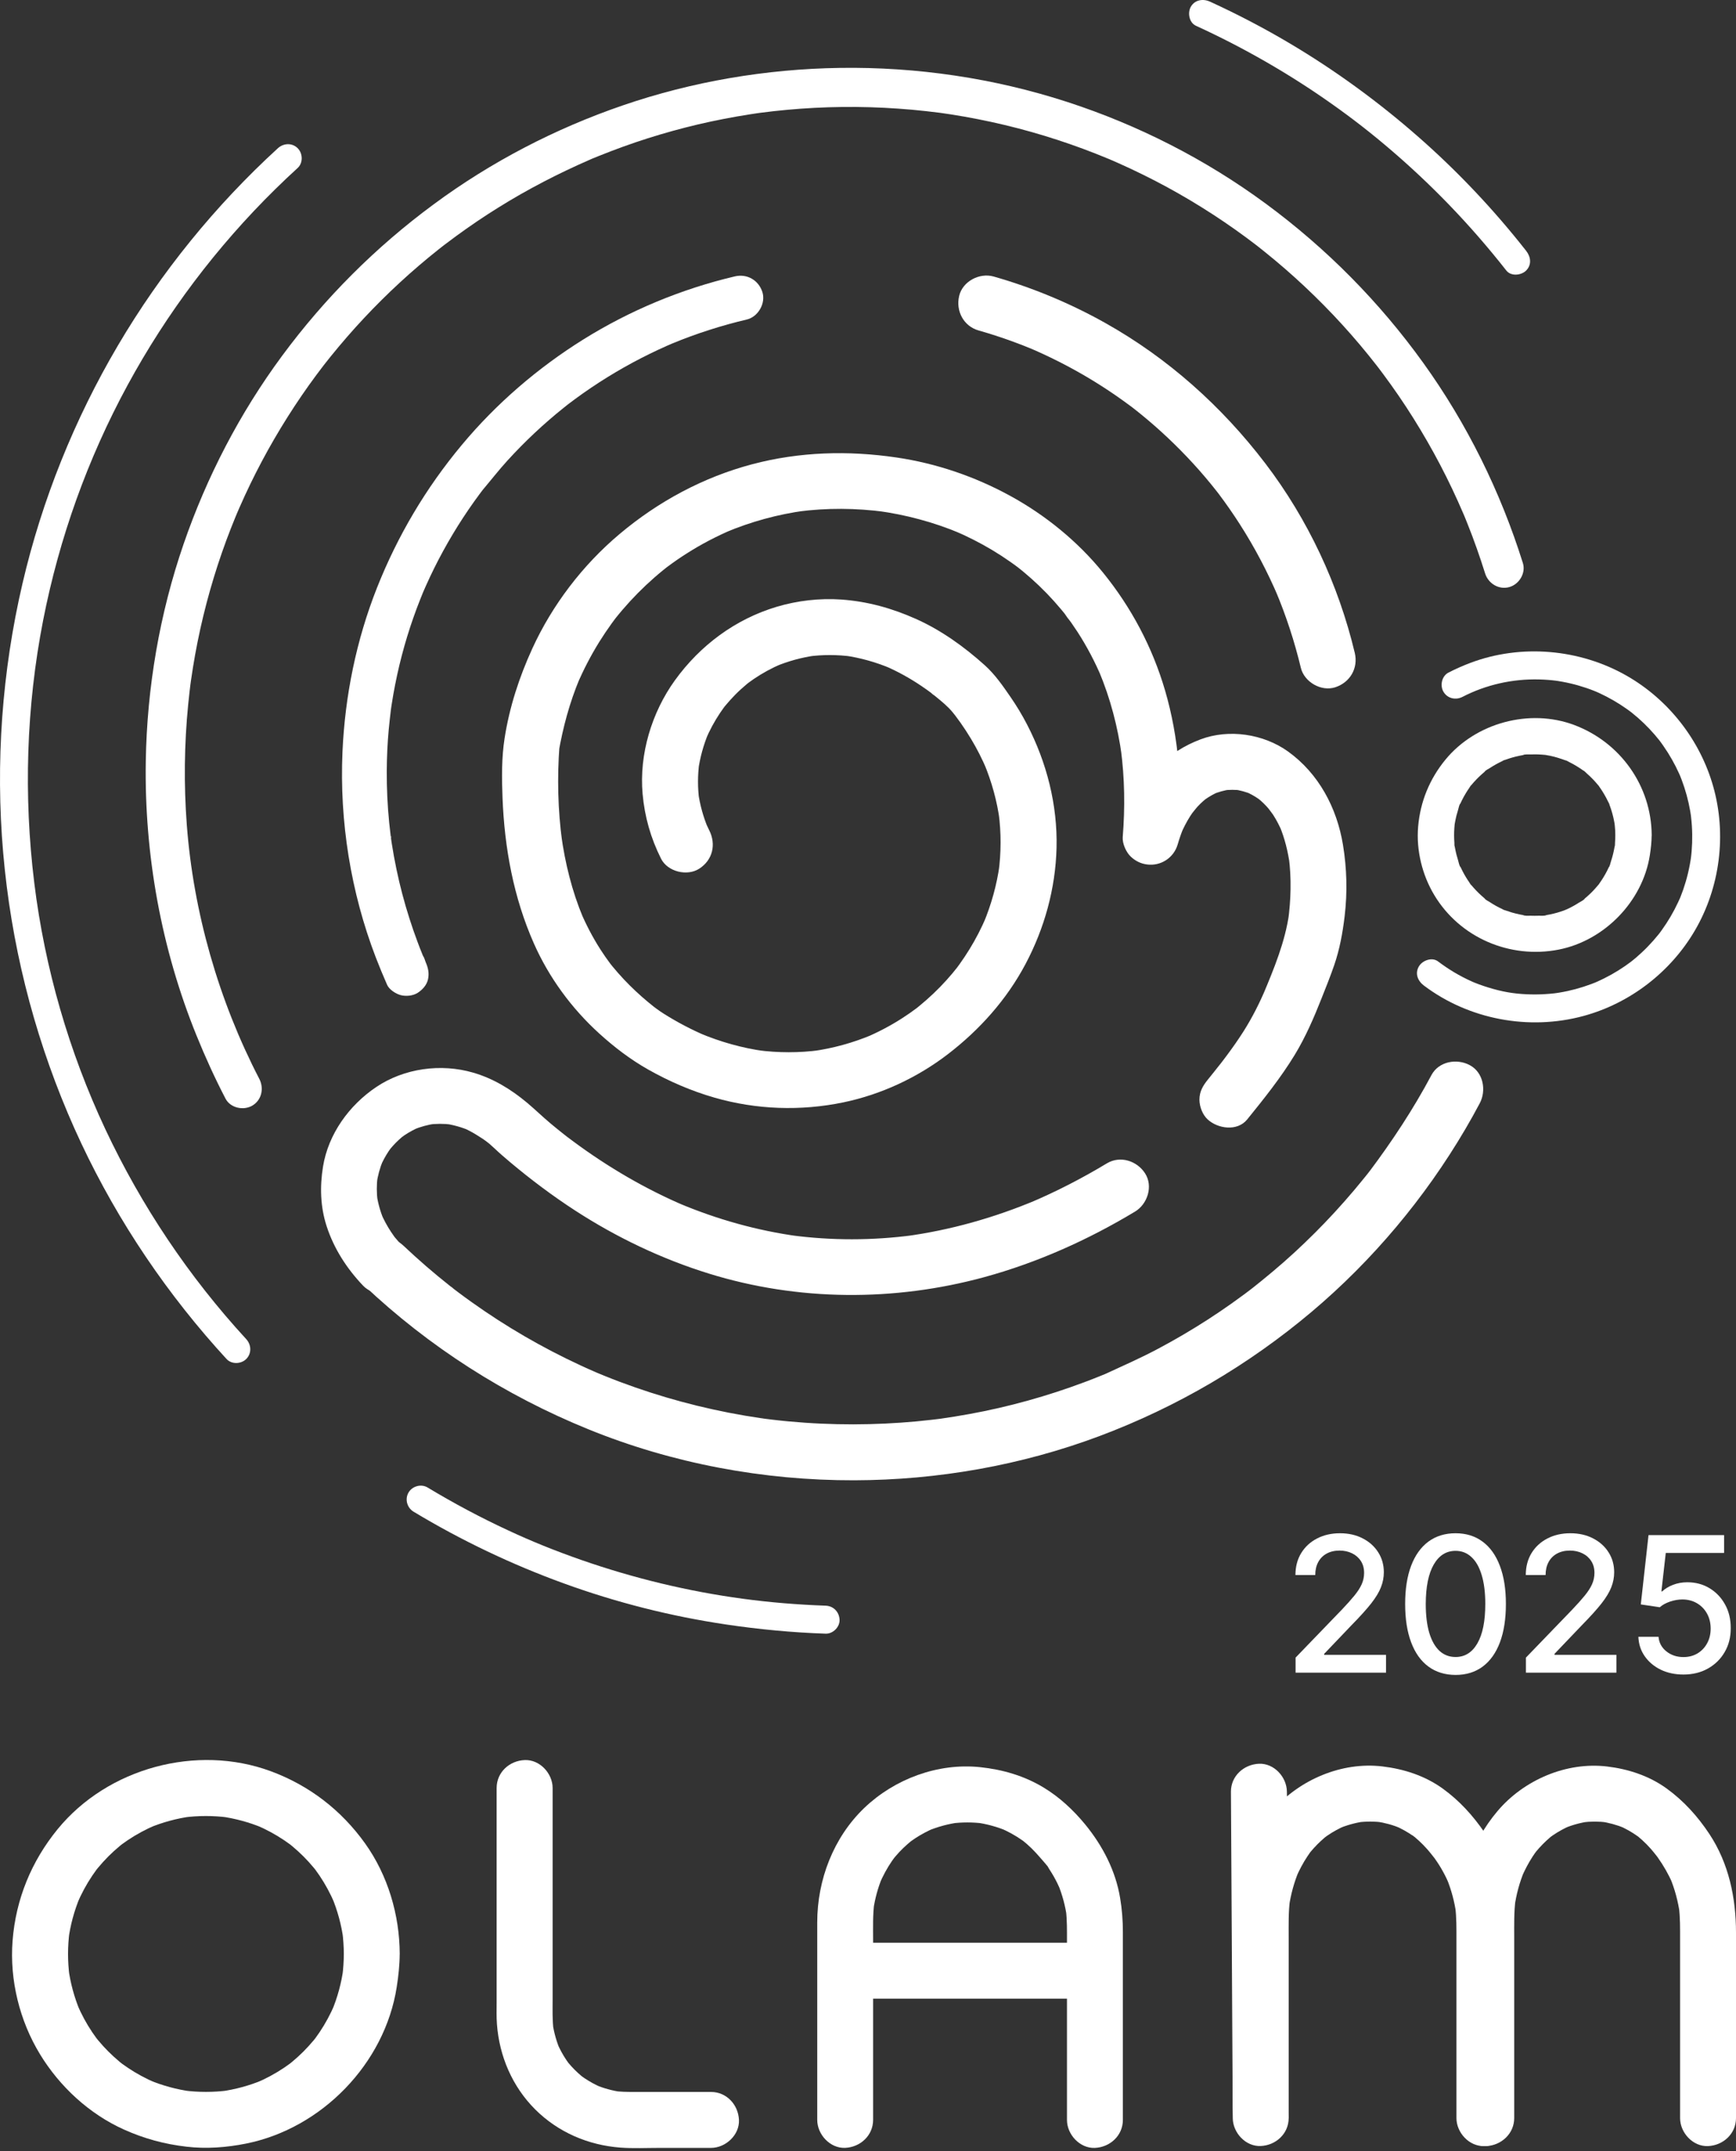 <svg width="499" height="618" viewBox="0 0 499 618" fill="none" xmlns="http://www.w3.org/2000/svg">
<rect x="0" y="0" width="499" height="618" fill="#333333" stroke="none"/>
<path d="M353.824 514.737C353.845 517.832 353.856 520.931 353.878 524.026C353.92 531.514 353.963 538.992 354.006 546.481C354.059 555.493 354.113 564.513 354.156 573.526C354.199 581.323 354.242 589.114 354.285 596.912C354.306 600.716 354.253 604.52 354.349 608.325C354.349 608.379 354.349 608.441 354.349 608.496C354.37 612.696 358.024 616.723 362.385 616.53C366.736 616.337 370.42 612.995 370.42 608.496C370.42 601.651 370.42 594.802 370.42 587.946C370.42 577.53 370.42 567.117 370.42 556.704C370.42 553.005 370.322 549.31 370.806 545.648C370.708 546.353 370.613 547.07 370.515 547.779C371.031 544.233 371.973 540.781 373.355 537.472C373.086 538.115 372.821 538.745 372.541 539.388C373.465 537.257 374.545 535.199 375.832 533.271C376.109 532.864 376.389 532.456 376.676 532.06C376.818 531.867 376.967 531.674 377.116 531.471C375.658 533.486 376.28 532.554 376.643 532.103C377.287 531.321 377.964 530.583 378.669 529.863C379.324 529.212 380 528.579 380.706 527.979C380.92 527.797 381.157 527.626 381.371 527.434C382.055 526.833 379.807 528.579 380.546 528.063C380.91 527.808 381.273 527.539 381.637 527.281C383.234 526.201 384.917 525.28 386.685 524.517C386.041 524.786 385.409 525.055 384.765 525.331C387.143 524.335 389.62 523.651 392.17 523.287C391.464 523.382 390.744 523.48 390.038 523.575C392.577 523.244 395.116 523.244 397.654 523.575C396.949 523.48 396.229 523.382 395.523 523.287C397.989 523.64 400.368 524.295 402.67 525.248C402.026 524.979 401.393 524.709 400.753 524.433C402.808 525.31 404.757 526.404 406.58 527.71C406.761 527.841 406.943 527.99 407.136 528.117C405.092 526.713 406.001 527.219 406.463 527.615C406.911 527.99 407.362 528.365 407.791 528.761C408.682 529.576 409.515 530.441 410.319 531.343C410.857 531.954 411.359 532.587 411.853 533.216C412.075 533.507 412.301 533.798 412.537 534.075C412.686 534.257 412.923 534.58 412.268 533.722C411.391 532.587 412.301 533.776 412.421 533.947C414.123 536.315 415.516 538.876 416.651 541.563C416.385 540.923 416.116 540.29 415.836 539.647C417.189 542.945 418.098 546.364 418.582 549.899C418.484 549.194 418.385 548.474 418.291 547.768C418.687 550.896 418.644 554.024 418.644 557.163C418.644 561.44 418.644 565.713 418.644 569.99C418.644 580.37 418.644 590.754 418.644 601.123C418.644 603.589 418.644 606.041 418.644 608.506C418.644 612.707 422.339 616.733 426.681 616.541C431.031 616.348 434.716 613.005 434.716 608.506C434.716 596.806 434.716 585.117 434.716 573.416C434.716 567.354 434.716 561.291 434.716 555.224C434.716 545.109 432.584 535.028 426.787 526.553C423.423 521.636 419.535 517.33 414.69 513.835C409.569 510.15 403.557 508.212 397.345 507.474C385.699 506.081 373.504 511.285 365.878 520.061C358.077 529.041 354.36 540.461 354.36 552.289C354.36 557.635 354.36 562.971 354.36 568.317C354.36 581.454 354.36 594.598 354.36 607.735C354.36 607.99 354.36 608.248 354.36 608.506C359.717 608.506 365.074 608.506 370.431 608.506C370.409 605.411 370.398 602.313 370.377 599.218C370.333 591.729 370.293 584.248 370.249 576.759C370.195 567.75 370.14 558.726 370.1 549.718C370.057 541.916 370.013 534.129 369.969 526.328C369.947 522.524 370.002 518.723 369.907 514.919C369.907 514.864 369.907 514.802 369.907 514.748C369.886 510.547 366.23 506.517 361.87 506.71C357.531 506.895 353.802 510.238 353.824 514.737Z" fill="white"/>
<path d="M98.828 561.342C98.817 563.455 98.678 565.565 98.41 567.663C98.507 566.958 98.603 566.241 98.7 565.532C98.132 569.722 97.028 573.792 95.4 577.694C95.668 577.05 95.936 576.418 96.214 575.774C95.014 578.592 93.568 581.302 91.853 583.844C91.457 584.423 91.06 585.001 90.643 585.568C89.571 587.023 91.35 584.71 90.943 585.194C90.685 585.503 90.428 585.834 90.171 586.147C89.239 587.27 88.253 588.343 87.225 589.384C86.196 590.409 85.114 591.395 83.989 592.329C83.721 592.555 83.443 592.766 83.175 592.991C82.093 593.883 84.932 591.708 83.55 592.704C82.929 593.151 82.318 593.592 81.686 594.021C79.136 595.734 76.436 597.181 73.618 598.382C74.261 598.112 74.893 597.847 75.536 597.567C71.636 599.196 67.564 600.298 63.375 600.866C64.082 600.771 64.8 600.673 65.507 600.578C61.307 601.113 57.075 601.113 52.876 600.578C53.583 600.673 54.301 600.771 55.008 600.866C50.819 600.298 46.747 599.196 42.847 597.567C43.49 597.836 44.122 598.101 44.765 598.382C41.947 597.181 39.236 595.734 36.697 594.021C36.119 593.624 35.54 593.228 34.972 592.81C33.515 591.74 35.829 593.519 35.347 593.111C35.036 592.853 34.704 592.595 34.394 592.34C33.269 591.406 32.197 590.42 31.158 589.391C30.13 588.365 29.144 587.281 28.212 586.157C27.987 585.888 27.772 585.612 27.547 585.343C26.658 584.259 28.833 587.099 27.837 585.717C27.387 585.095 26.947 584.484 26.519 583.852C24.805 581.302 23.358 578.603 22.158 575.785C22.426 576.428 22.694 577.061 22.972 577.705C21.344 573.802 20.24 569.733 19.672 565.543C19.769 566.248 19.865 566.968 19.962 567.674C19.426 563.473 19.426 559.243 19.962 555.043C19.865 555.752 19.769 556.468 19.672 557.174C20.24 552.988 21.344 548.914 22.972 545.015C22.705 545.659 22.437 546.288 22.158 546.932C23.358 544.113 24.805 541.404 26.519 538.865C26.915 538.287 27.312 537.709 27.73 537.141C28.801 535.683 27.022 537.996 27.43 537.516C27.687 537.203 27.944 536.872 28.201 536.563C29.133 535.436 30.119 534.366 31.147 533.326C32.176 532.297 33.258 531.311 34.383 530.38C34.651 530.155 34.929 529.94 35.197 529.714C36.279 528.827 33.44 531.002 34.822 530.005C35.444 529.554 36.054 529.114 36.687 528.685C39.236 526.972 41.937 525.525 44.754 524.324C44.111 524.594 43.479 524.863 42.836 525.139C46.736 523.513 50.808 522.408 54.997 521.84C54.29 521.935 53.572 522.033 52.865 522.128C57.065 521.593 61.297 521.593 65.497 522.128C64.789 522.033 64.072 521.935 63.364 521.84C67.554 522.408 71.625 523.513 75.525 525.139C74.882 524.874 74.25 524.604 73.607 524.324C76.425 525.525 79.136 526.972 81.675 528.685C82.254 529.082 82.832 529.478 83.4 529.896C84.857 530.969 82.543 529.191 83.025 529.598C83.336 529.853 83.668 530.111 83.978 530.369C85.104 531.3 86.175 532.286 87.214 533.315C88.243 534.344 89.228 535.425 90.161 536.552C90.386 536.818 90.6 537.098 90.825 537.363C91.714 538.447 89.539 535.606 90.536 536.988C90.986 537.61 91.425 538.221 91.853 538.854C93.568 541.404 95.014 544.103 96.214 546.921C95.946 546.277 95.678 545.648 95.4 545.005C97.028 548.903 98.132 552.977 98.7 557.163C98.603 556.458 98.507 555.741 98.41 555.032C98.678 557.123 98.817 559.233 98.828 561.342C98.85 565.543 102.514 569.573 106.864 569.38C111.203 569.187 114.921 565.845 114.899 561.342C114.857 550.125 111.482 538.738 104.935 529.587C98.089 520.018 88.853 512.915 77.807 508.845C56.529 501 30.997 507.91 16.608 525.452C9.023 534.708 4.533 545.648 3.612 557.592C2.744 568.842 5.626 580.531 11.498 590.165C17.165 599.476 25.694 607.35 35.669 611.817C41.486 614.421 47.261 615.985 53.593 616.723C59.293 617.389 65.09 616.959 70.704 615.836C92.475 611.486 110.603 592.864 114.032 570.878C114.524 567.707 114.878 564.535 114.889 561.331C114.91 557.134 111.182 553.104 106.853 553.297C102.493 553.501 98.85 556.832 98.828 561.342Z" fill="white"/>
<path d="M142.756 513.665C142.756 519.528 142.756 525.376 142.756 531.236C142.756 541.91 142.756 552.581 142.756 563.263C142.756 567.235 142.756 571.221 142.756 575.196C142.756 577.298 142.681 579.43 142.842 581.528C143.527 590.734 147.256 599.433 153.824 606.002C160.391 612.567 169.081 616.287 178.295 616.982C182.012 617.262 185.816 617.069 189.544 617.069C194.194 617.069 198.844 617.069 203.494 617.069C203.784 617.069 204.083 617.069 204.373 617.069C208.573 617.069 212.601 613.371 212.409 609.032C212.215 604.682 208.873 600.997 204.373 600.997C196.948 600.997 189.534 600.997 182.109 600.997C180.223 600.997 178.348 600.965 176.473 600.717C177.18 600.816 177.898 600.91 178.605 601.008C175.991 600.634 173.452 599.935 171.02 598.906C171.663 599.175 172.295 599.444 172.938 599.721C171.213 598.972 169.563 598.095 168.009 597.044C167.623 596.786 167.248 596.509 166.873 596.24C165.791 595.458 168.63 597.677 167.13 596.411C166.466 595.855 165.823 595.265 165.202 594.643C164.581 594.022 163.991 593.378 163.434 592.716C162.18 591.214 164.388 594.054 163.605 592.97C163.338 592.596 163.059 592.221 162.802 591.836C161.752 590.283 160.863 588.621 160.123 586.907C160.391 587.551 160.659 588.184 160.938 588.824C159.92 586.384 159.213 583.852 158.838 581.241C158.934 581.947 159.031 582.667 159.127 583.372C158.731 580.339 158.849 577.244 158.849 574.2C158.849 569.068 158.849 563.936 158.849 558.793C158.849 546.591 158.849 534.396 158.849 522.194C158.849 519.357 158.849 516.527 158.849 513.687C158.849 509.486 155.152 505.46 150.813 505.653C146.442 505.824 142.756 509.155 142.756 513.665Z" fill="white"/>
<path d="M314.718 615.45C318.082 615.45 321.307 612.493 321.146 609.019C320.985 605.539 318.318 602.593 314.718 602.593C311.353 602.593 308.128 605.55 308.289 609.019C308.45 612.504 311.118 615.45 314.718 615.45Z" fill="white"/>
<path d="M435.25 608.485C435.25 601.64 435.25 594.791 435.25 587.936C435.25 577.523 435.25 567.106 435.25 556.694C435.25 552.995 435.156 549.3 435.636 545.637C435.541 546.343 435.443 547.059 435.348 547.768C435.85 544.222 436.781 540.771 438.167 537.461C437.898 538.105 437.629 538.738 437.352 539.378C438.273 537.246 439.345 535.188 440.618 533.249C440.888 532.831 441.175 532.424 441.466 532.027C441.604 531.835 441.753 531.642 441.906 531.438C440.469 533.453 441.069 532.522 441.433 532.071C442.077 531.289 442.739 530.54 443.448 529.823C444.099 529.169 444.776 528.536 445.474 527.936C445.685 527.754 445.921 527.583 446.125 527.39C446.801 526.79 444.561 528.536 445.299 528.023C445.667 527.765 446.03 527.485 446.394 527.241C447.98 526.157 449.671 525.237 451.439 524.477C450.798 524.742 450.166 525.011 449.522 525.292C451.89 524.295 454.366 523.618 456.916 523.266C456.207 523.36 455.49 523.458 454.785 523.553C457.203 523.255 459.636 523.255 462.059 523.564C461.349 523.469 460.633 523.371 459.927 523.277C462.379 523.618 464.757 524.273 467.049 525.215C466.409 524.946 465.776 524.68 465.132 524.4C467.136 525.259 469.031 526.306 470.809 527.583C470.897 527.637 471.519 528.056 471.508 528.096C471.497 528.117 469.856 526.768 470.704 527.485C471.155 527.87 471.602 528.237 472.031 528.634C472.922 529.449 473.77 530.303 474.563 531.205C475.108 531.824 475.621 532.478 476.138 533.133C476.37 533.431 476.596 533.722 476.832 534.02C477.378 534.708 475.698 532.478 476.501 533.613C478.182 535.992 479.629 538.49 480.786 541.178C480.517 540.534 480.251 539.905 479.971 539.261C481.408 542.68 482.361 546.248 482.866 549.911C482.768 549.205 482.673 548.485 482.575 547.779C482.972 550.907 482.928 554.035 482.928 557.174C482.928 561.451 482.928 565.724 482.928 570.001C482.928 580.382 482.928 590.765 482.928 601.134C482.928 603.6 482.928 606.052 482.928 608.518C482.928 612.718 486.627 616.745 490.966 616.552C495.316 616.359 499 613.017 499 608.518C499 596.817 499 585.128 499 573.428C499 567.365 499 561.298 499 555.235C499 545.262 496.941 535.362 491.373 526.928C488.02 521.862 484.001 517.392 479.073 513.824C474.014 510.172 468.056 508.223 461.917 507.492C450.209 506.103 437.971 511.384 430.431 520.331C422.822 529.329 419.2 540.578 419.2 552.311C419.2 557.657 419.2 562.993 419.2 568.339C419.2 581.476 419.2 594.621 419.2 607.757C419.2 608.012 419.2 608.27 419.2 608.529C419.2 612.729 422.899 616.755 427.238 616.563C431.566 616.326 435.25 612.984 435.25 608.485Z" fill="white"/>
<path d="M250.968 609.02C250.968 602.186 250.968 595.349 250.968 588.515C250.968 578.08 250.968 567.642 250.968 557.207C250.968 553.65 250.85 550.082 251.322 546.558C251.225 547.264 251.129 547.984 251.033 548.689C251.493 545.474 252.34 542.368 253.582 539.368C253.315 540.011 253.047 540.644 252.768 541.288C253.776 538.931 254.986 536.669 256.443 534.56C256.658 534.247 257.836 532.683 256.883 533.916C255.929 535.138 257.118 533.636 257.376 533.338C258.093 532.49 258.854 531.675 259.657 530.904C260.407 530.188 261.19 529.511 261.983 528.849C262.229 528.646 262.957 528.075 261.843 528.944C260.675 529.846 261.565 529.159 261.854 528.966C262.272 528.664 262.69 528.377 263.108 528.097C264.843 526.962 266.675 525.998 268.582 525.183C267.94 525.452 267.308 525.718 266.665 525.998C269.525 524.809 272.514 524.005 275.589 523.576C274.882 523.674 274.164 523.768 273.457 523.867C276.522 523.47 279.618 523.47 282.682 523.867C281.975 523.768 281.257 523.674 280.55 523.576C283.647 524.005 286.657 524.83 289.528 526.042C288.886 525.772 288.254 525.503 287.611 525.227C289.753 526.158 291.8 527.275 293.718 528.613C293.954 528.773 294.189 528.955 294.425 529.115C295.443 529.835 293.043 528.002 293.771 528.602C294.221 528.977 294.682 529.34 295.121 529.726C296.064 530.552 296.964 531.428 297.821 532.363C298.335 532.919 298.828 533.498 299.332 534.065C299.546 534.312 299.771 534.56 299.975 534.803C300.21 535.083 300.446 535.363 300.682 535.651C301.539 536.702 300.746 535.491 300.371 535.232C300.875 535.567 301.293 536.509 301.625 537.022C302.064 537.687 302.482 538.371 302.878 539.059C303.628 540.375 304.292 541.746 304.893 543.139C304.625 542.499 304.357 541.866 304.078 541.223C305.353 544.307 306.221 547.522 306.671 550.832C306.575 550.126 306.478 549.41 306.382 548.7C306.746 551.679 306.693 554.658 306.693 557.647C306.693 561.943 306.693 566.242 306.693 570.548C306.693 580.917 306.693 591.29 306.693 601.67C306.693 604.125 306.693 606.58 306.693 609.031C306.693 613.232 310.389 617.262 314.728 617.069C319.078 616.876 322.763 613.53 322.763 609.031C322.763 597.011 322.763 584.98 322.763 572.959C322.763 566.991 322.763 561.033 322.763 555.065C322.763 551.777 322.517 548.54 321.971 545.282C320.674 537.429 316.925 530.231 311.91 524.121C308.503 519.986 304.56 516.313 299.953 513.527C294.36 510.151 288.157 508.362 281.696 507.686C269.611 506.424 257.14 511.061 248.418 519.419C239.547 527.926 234.908 540.099 234.908 552.29C234.908 557.487 234.908 562.692 234.908 567.889C234.908 581.324 234.908 594.76 234.908 608.184C234.908 608.464 234.908 608.744 234.908 609.02C234.908 613.221 238.604 617.251 242.943 617.058C247.283 616.865 250.968 613.523 250.968 609.02Z" fill="white"/>
<path d="M243.469 574.198C251.472 574.198 259.486 574.198 267.49 574.198C280.143 574.198 292.796 574.198 305.439 574.198C308.353 574.198 311.267 574.198 314.182 574.198C318.382 574.198 322.41 570.503 322.217 566.164C322.025 561.814 318.682 558.13 314.182 558.13C306.178 558.13 298.164 558.13 290.161 558.13C277.507 558.13 264.854 558.13 252.212 558.13C249.297 558.13 246.383 558.13 243.469 558.13C239.269 558.13 235.24 561.825 235.433 566.164C235.626 570.514 238.969 574.198 243.469 574.198Z" fill="white"/>
<path d="M281.29 94.937C286.754 96.49 292.111 98.376 297.35 100.573C296.707 100.304 296.075 100.037 295.432 99.758C301.893 102.49 308.161 105.694 314.15 109.347C317.182 111.201 320.139 113.162 323.021 115.24C323.685 115.722 324.349 116.204 325.014 116.697C325.367 116.965 325.721 117.233 326.075 117.501C327.05 118.24 324.51 116.279 325.796 117.286C327.189 118.379 328.56 119.493 329.921 120.64C335.225 125.118 340.207 130.004 344.803 135.211C345.971 136.54 347.117 137.89 348.231 139.261C348.746 139.893 349.26 140.536 349.774 141.19C349.892 141.34 350.01 141.49 350.128 141.64C350.653 142.304 349.356 140.622 349.453 140.761C349.742 141.168 350.063 141.565 350.374 141.972C352.474 144.757 354.456 147.618 356.342 150.554C360.649 157.261 364.368 164.332 367.485 171.661C367.216 171.018 366.947 170.386 366.671 169.743C369.682 176.9 372.101 184.282 373.912 191.835C374.887 195.928 379.764 198.757 383.801 197.449C388.067 196.067 390.468 191.953 389.417 187.56C384.736 167.943 375.927 149.14 363.681 133.101C351.189 116.729 335.674 102.855 317.675 92.773C307.571 87.105 296.728 82.605 285.586 79.433C281.547 78.287 276.661 80.837 275.697 85.048C274.7 89.333 276.961 93.705 281.29 94.937Z" fill="white"/>
<path d="M122.357 276.423C122.207 276.08 121.896 274.902 121.606 274.677C121.628 274.698 122.067 275.802 121.8 275.116C121.682 274.827 121.553 274.527 121.435 274.237C120.953 273.059 120.492 271.881 120.053 270.691C119.217 268.463 118.424 266.202 117.707 263.931C116.217 259.281 114.964 254.545 113.968 249.766C113.453 247.313 113.003 244.849 112.618 242.374C112.532 241.817 112.446 241.249 112.371 240.692C112.296 240.188 112.5 239.76 112.403 240.949C112.425 240.724 112.339 240.445 112.307 240.22C112.146 238.924 111.996 237.628 111.868 236.331C111.375 231.392 111.15 226.431 111.171 221.46C111.193 217.528 111.375 213.596 111.728 209.674C111.9 207.703 112.157 205.753 112.371 203.792C112.382 203.717 112.168 205.282 112.264 204.564C112.296 204.317 112.339 204.06 112.371 203.814C112.435 203.374 112.5 202.935 112.564 202.496C112.714 201.499 112.885 200.503 113.057 199.507C114.375 192.028 116.292 184.646 118.81 177.478C119.421 175.732 120.064 174.007 120.75 172.293C120.932 171.832 121.114 171.382 121.296 170.922C121.403 170.643 121.96 169.325 121.532 170.332C121.082 171.393 121.682 169.989 121.789 169.743C122.003 169.239 122.228 168.736 122.453 168.232C123.975 164.836 125.624 161.493 127.414 158.236C129.192 154.99 131.099 151.808 133.124 148.711C134.153 147.136 135.214 145.593 136.306 144.061C136.799 143.375 137.292 142.69 137.806 142.004C138.096 141.618 138.385 141.233 138.674 140.847C138.781 140.697 138.889 140.558 139.006 140.419C139.617 139.615 139.081 140.354 138.781 140.719C141.16 137.901 143.41 134.997 145.906 132.265C148.392 129.543 150.974 126.919 153.663 124.401C156.352 121.883 159.138 119.462 162.02 117.158C162.352 116.89 162.684 116.633 163.017 116.365C163.209 116.215 163.402 116.076 163.585 115.915C163.52 115.969 162.309 116.89 163.145 116.258C163.863 115.712 164.592 115.165 165.32 114.629C166.831 113.515 168.363 112.433 169.927 111.383C176.077 107.237 182.559 103.573 189.288 100.444C190.059 100.08 190.841 99.726 191.623 99.383C192.073 99.191 192.523 98.987 192.973 98.794C193.338 98.633 194.098 98.333 192.448 99.008C192.673 98.912 192.898 98.816 193.123 98.73C194.881 98.001 196.659 97.305 198.448 96.651C201.984 95.355 205.584 94.198 209.216 93.191C211.016 92.687 212.826 92.227 214.648 91.798C217.927 91.026 220.176 87.105 219.137 83.891C218.033 80.473 214.734 78.577 211.23 79.402C195.898 83.012 181.07 89.173 167.699 97.508C154.584 105.683 142.66 115.937 132.76 127.808C122.442 140.161 114.278 153.929 108.353 168.886C102.417 183.886 99.15 199.925 98.443 216.028C97.564 236.01 100.832 256.334 108 275.009C109.018 277.666 110.121 280.302 111.267 282.916C111.868 284.298 113.732 285.488 115.114 285.873C116.657 286.302 118.703 286.109 120.064 285.23C121.435 284.341 122.646 283.023 123.021 281.384C123.406 279.584 123.085 278.095 122.357 276.423Z" fill="white"/>
<path d="M318.157 334.225C311.01 338.532 303.585 342.357 295.903 345.604C296.546 345.336 297.179 345.068 297.821 344.789C285.8 349.836 273.2 353.414 260.268 355.161C260.976 355.064 261.693 354.968 262.401 354.872C250.786 356.404 239.022 356.425 227.397 354.882C228.104 354.979 228.822 355.075 229.529 355.171C217.658 353.554 206.087 350.307 195.052 345.657C195.694 345.925 196.326 346.193 196.969 346.472C185.569 341.629 174.823 335.34 164.87 327.979C164.248 327.518 163.627 327.057 163.006 326.586C162.588 326.276 161.356 325.172 163.145 326.704C162.909 326.501 162.652 326.318 162.406 326.126C161.045 325.054 159.695 323.961 158.356 322.847C155.988 320.876 153.802 318.722 151.434 316.751C146.849 312.926 141.803 309.851 136.038 308.169C126.749 305.458 116.185 306.883 108.117 312.315C100.36 317.533 94.371 325.793 92.85 335.147C91.907 340.911 92.078 346.75 93.91 352.343C96.021 358.793 99.707 364.47 104.378 369.369C107.282 372.409 112.853 372.519 115.746 369.369C118.746 366.099 118.853 361.257 115.746 358C114.942 357.154 114.16 356.296 113.421 355.386C113.249 355.182 112.435 354.132 113.356 355.322C114.267 356.5 113.474 355.471 113.324 355.247C113.003 354.807 112.703 354.368 112.403 353.918C111.246 352.172 110.26 350.329 109.435 348.389C109.703 349.032 109.971 349.665 110.25 350.307C109.264 347.918 108.578 345.432 108.235 342.861C108.331 343.568 108.428 344.286 108.524 344.993C108.246 342.7 108.235 340.397 108.524 338.093C108.428 338.8 108.331 339.518 108.235 340.225C108.556 337.836 109.189 335.522 110.11 333.304C109.842 333.947 109.574 334.579 109.296 335.222C109.96 333.679 110.742 332.201 111.674 330.797C111.921 330.422 112.188 330.058 112.446 329.693C113.249 328.579 111.031 331.45 112.103 330.154C112.649 329.5 113.217 328.868 113.817 328.258C114.385 327.69 114.985 327.143 115.596 326.618C115.767 326.479 115.939 326.34 116.121 326.19C116.892 325.558 115.071 326.993 115.135 326.951C115.51 326.725 115.864 326.415 116.228 326.168C117.642 325.215 119.153 324.411 120.728 323.736C120.085 324.004 119.453 324.272 118.81 324.55C120.835 323.715 122.946 323.136 125.121 322.815C124.414 322.911 123.696 323.008 122.989 323.104C125.249 322.804 127.531 322.793 129.792 323.072C129.085 322.976 128.367 322.879 127.66 322.783C130.21 323.125 132.663 323.822 135.031 324.819C134.388 324.55 133.756 324.283 133.113 324.004C135.685 325.119 137.945 326.597 140.238 328.183C137.87 326.543 140.12 328.118 140.667 328.59C141.16 329.018 141.642 329.458 142.124 329.907C143.581 331.29 145.102 332.597 146.634 333.883C152.602 338.886 158.859 343.59 165.395 347.822C177.266 355.514 190.23 361.697 203.751 365.885C229.423 373.846 257.108 373.962 282.993 366.892C298.186 362.736 312.778 356.2 326.257 348.079C329.856 345.914 331.517 340.761 329.139 337.086C326.824 333.497 322.014 331.911 318.157 334.225Z" fill="white"/>
<path d="M358.496 321.605C363.317 315.658 368.158 309.615 372.156 303.059C375.294 297.894 377.684 292.355 379.902 286.741C381.146 283.613 382.408 280.473 383.503 277.291C385.089 272.684 385.943 267.97 386.514 263.148C387.318 256.313 387.144 249.531 386.031 242.738C384.296 232.12 379.055 222.231 370.239 215.899C363.188 210.842 353.235 209.342 345.081 212.417C340.442 214.164 336.274 216.767 332.868 220.388C328.935 224.578 326.236 229.463 324.2 234.799C323.761 235.956 323.375 237.135 323.032 238.324C328.293 239.031 333.553 239.749 338.814 240.456C339.939 226.388 338.867 211.946 334.892 198.371C331.249 185.932 325.186 174.5 317.021 164.461C309.736 155.504 300.479 147.972 290.354 142.443C280.229 136.904 269.087 133.101 257.665 131.429C243.812 129.394 229.787 129.769 216.191 133.379C202.112 137.108 189.148 144.104 178.038 153.468C167.484 162.35 158.753 173.782 153.01 186.318C149.249 194.525 146.442 203.128 145.049 212.053C144.16 217.71 144.224 223.528 144.449 229.238C145.017 243.67 147.61 257.845 153.481 271.088C157.81 280.859 164.345 289.752 172.263 296.93C176.57 300.841 181.22 304.387 186.277 307.248C192.277 310.644 198.727 313.43 205.359 315.337C217.412 318.808 230.162 319.247 242.43 316.698C253.272 314.448 263.719 309.573 272.493 302.834C281.622 295.816 289.39 287.137 294.8 276.916C300.243 266.641 303.404 255.231 303.693 243.585C304.004 231.263 300.875 219.049 295.218 208.142C293.804 205.399 292.197 202.753 290.45 200.214C288.265 197.043 285.972 193.732 283.1 191.15C277.176 185.825 270.554 181.057 263.258 177.8C256.369 174.725 249.34 172.775 241.787 172.239C235.616 171.811 229.208 172.55 223.284 174.318C211.348 177.875 201.223 185.428 193.97 195.489C187.327 204.703 183.695 216.713 184.713 228.081C185.302 234.671 187.048 240.767 190.006 246.681C191.891 250.452 197.516 251.813 200.998 249.563C204.855 247.077 205.895 242.599 203.88 238.57C203.452 237.702 203.045 236.824 202.659 235.924C202.927 236.567 203.195 237.199 203.473 237.842C202.123 234.595 201.191 231.21 200.698 227.727C200.795 228.435 200.891 229.152 200.988 229.86C200.516 226.324 200.527 222.756 200.988 219.21C200.891 219.917 200.795 220.635 200.698 221.342C201.202 217.657 202.198 214.067 203.623 210.628C203.355 211.271 203.088 211.903 202.809 212.546C203.955 209.835 205.359 207.231 206.998 204.789C207.384 204.221 207.78 203.653 208.187 203.096C209.259 201.65 207.03 204.532 207.834 203.546C208.016 203.31 208.209 203.085 208.391 202.849C209.334 201.703 210.33 200.6 211.38 199.539C212.43 198.478 213.544 197.471 214.691 196.517C214.926 196.325 215.152 196.132 215.387 195.95C216.802 194.814 213.919 197.043 214.948 196.292C215.516 195.875 216.084 195.467 216.662 195.071C219.18 193.357 221.859 191.91 224.666 190.711C224.023 190.978 223.391 191.246 222.748 191.525C226.498 189.95 230.43 188.868 234.458 188.31C233.751 188.407 233.033 188.503 232.326 188.6C236.473 188.053 240.662 188.064 244.808 188.611C244.101 188.514 243.383 188.417 242.676 188.321C247.337 188.964 251.847 190.26 256.176 192.082C255.533 191.814 254.901 191.546 254.258 191.267C257.976 192.864 261.522 194.825 264.865 197.085C265.829 197.739 266.772 198.403 267.704 199.1C268.154 199.432 269.226 200.492 267.49 198.928C267.94 199.324 268.444 199.678 268.904 200.064C270.629 201.478 272.44 202.924 273.854 204.66C274.165 205.046 274.476 205.431 274.786 205.828C275.686 206.953 273.629 204.296 274.433 205.367C275.011 206.149 275.59 206.921 276.158 207.725C277.176 209.182 278.15 210.66 279.061 212.181C280.818 215.085 282.35 218.117 283.679 221.246C283.411 220.603 283.143 219.971 282.865 219.328C285.072 224.621 286.604 230.16 287.365 235.849C287.268 235.142 287.172 234.424 287.075 233.717C287.804 239.32 287.783 244.988 287.033 250.592C287.129 249.884 287.225 249.167 287.322 248.46C286.518 254.234 284.943 259.881 282.693 265.259C282.961 264.616 283.229 263.984 283.508 263.341C282.136 266.556 280.54 269.673 278.708 272.652C277.808 274.12 276.854 275.555 275.847 276.959C275.59 277.323 275.322 277.677 275.065 278.03C274.915 278.223 274.754 278.416 274.615 278.62C274.561 278.706 276.029 276.82 275.333 277.698C274.776 278.395 274.229 279.08 273.651 279.766C271.39 282.445 268.926 284.962 266.29 287.277C265.658 287.834 265.015 288.38 264.361 288.916C264.051 289.162 263.751 289.419 263.44 289.666C262.047 290.77 265.058 288.444 263.654 289.505C262.229 290.577 260.761 291.605 259.251 292.569C255.887 294.723 252.34 296.587 248.665 298.141C249.308 297.873 249.94 297.605 250.583 297.326C245.14 299.598 239.43 301.173 233.591 301.987C234.298 301.891 235.016 301.794 235.723 301.698C229.723 302.501 223.659 302.491 217.659 301.698C218.366 301.794 219.084 301.891 219.791 301.987C213.309 301.098 206.998 299.309 200.966 296.759C201.609 297.026 202.241 297.294 202.884 297.573C198.716 295.794 194.698 293.684 190.863 291.273C190.113 290.802 189.395 290.309 188.688 289.784C188.409 289.569 188.12 289.366 187.841 289.152C187.67 289.023 187.499 288.873 187.316 288.755C187.381 288.798 189.17 290.201 188.206 289.441C186.952 288.444 185.709 287.427 184.509 286.366C182.088 284.234 179.784 281.952 177.652 279.519C177.127 278.92 176.613 278.32 176.109 277.709C175.842 277.377 175.574 277.055 175.317 276.723C174.245 275.373 176.57 278.384 175.531 277.002C174.513 275.652 173.549 274.259 172.627 272.834C170.377 269.33 168.449 265.634 166.82 261.798C167.088 262.441 167.356 263.074 167.635 263.716C164.41 256.045 162.417 247.934 161.292 239.695C161.388 240.403 161.485 241.12 161.581 241.827C160.349 232.645 160.135 223.421 160.82 214.196C160.724 214.903 160.627 215.621 160.531 216.328C161.806 208.989 163.724 201.842 166.606 194.964C166.338 195.607 166.07 196.239 165.792 196.882C167.635 192.564 169.788 188.385 172.263 184.4C173.399 182.579 174.599 180.8 175.863 179.054C176.163 178.646 176.463 178.239 176.763 177.832C178.027 176.161 175.734 179.139 176.774 177.811C177.481 176.921 178.199 176.043 178.938 175.186C181.756 171.886 184.82 168.789 188.088 165.929C188.891 165.222 189.716 164.536 190.541 163.861C190.927 163.539 191.323 163.229 191.72 162.918C191.988 162.715 192.716 162.136 191.656 162.961C190.466 163.882 191.645 162.982 191.902 162.789C193.67 161.472 195.491 160.207 197.356 159.029C201.534 156.361 205.938 154.068 210.502 152.118C209.859 152.386 209.227 152.654 208.584 152.932C215.891 149.858 223.562 147.768 231.416 146.697C230.709 146.793 229.991 146.89 229.284 146.986C237.619 145.883 246.083 145.947 254.408 147.061C253.701 146.965 252.983 146.868 252.276 146.772C260.419 147.886 268.39 150.018 275.975 153.2C275.333 152.932 274.701 152.665 274.058 152.386C277.904 154.014 281.632 155.89 285.211 158.032C287 159.104 288.747 160.24 290.45 161.439C291.222 161.975 291.982 162.532 292.732 163.1C294.233 164.236 291.147 161.847 292.593 162.993C293.086 163.379 293.579 163.775 294.061 164.172C297.221 166.786 300.2 169.636 302.943 172.679C303.65 173.471 304.346 174.275 305.032 175.089C305.375 175.497 305.707 175.914 306.05 176.332C306.179 176.504 306.318 176.664 306.446 176.836C307.314 177.939 306.189 176.611 305.975 176.225C306.489 177.136 307.282 177.971 307.882 178.828C308.504 179.718 309.114 180.618 309.704 181.518C312.425 185.718 314.75 190.153 316.7 194.749C316.432 194.107 316.164 193.475 315.886 192.832C319.175 200.664 321.328 208.903 322.464 217.314C322.368 216.607 322.271 215.889 322.175 215.182C323.289 223.571 323.396 232.035 322.721 240.467C322.571 242.342 323.707 244.892 325.078 246.145C326.407 247.367 327.896 248.117 329.696 248.352C333.639 248.877 337.389 246.467 338.514 242.599C338.985 240.97 339.542 239.374 340.196 237.799C339.928 238.442 339.66 239.074 339.382 239.717C340.153 237.895 341.053 236.138 342.114 234.467C342.585 233.727 343.11 233.02 343.624 232.302C341.653 235.056 343.571 232.431 344.214 231.745C344.76 231.156 345.339 230.599 345.949 230.063C346.239 229.806 346.549 229.56 346.849 229.303C347.707 228.585 345.028 230.663 345.885 230.042C346.057 229.924 346.217 229.795 346.389 229.678C347.653 228.788 349.013 228.028 350.438 227.417C349.796 227.685 349.164 227.953 348.521 228.231C350.181 227.535 351.917 227.042 353.706 226.796C352.999 226.892 352.281 226.988 351.574 227.085C353.331 226.849 355.088 226.849 356.846 227.085C356.138 226.988 355.421 226.892 354.713 226.796C356.492 227.042 358.217 227.524 359.867 228.221C359.224 227.953 358.592 227.685 357.949 227.406C359.321 227.996 360.638 228.724 361.871 229.581C362.01 229.678 362.149 229.785 362.288 229.881C363.317 230.599 361.388 229.185 361.324 229.131C361.614 229.421 361.989 229.667 362.288 229.935C362.878 230.46 363.456 231.006 363.99 231.585C364.561 232.185 365.063 232.817 365.598 233.449C363.414 230.856 365.449 233.31 365.962 234.102C367.002 235.72 367.871 237.435 368.62 239.202C368.351 238.56 368.086 237.928 367.806 237.285C369.286 240.842 370.206 244.581 370.741 248.395C370.646 247.688 370.548 246.97 370.453 246.263C371.257 252.338 371.064 258.477 370.261 264.541C370.355 263.834 370.453 263.116 370.548 262.409C369.413 270.573 366.176 278.341 363.006 285.905C363.274 285.262 363.542 284.63 363.819 283.988C362.01 288.263 359.921 292.387 357.435 296.309C355.957 298.633 354.371 300.894 352.721 303.112C352.271 303.723 351.81 304.333 351.349 304.934C351.135 305.223 350.91 305.501 350.685 305.791C352.11 303.862 351.189 305.148 350.835 305.587C349.614 307.151 348.371 308.694 347.128 310.237C345.746 311.951 344.771 313.633 344.771 315.916C344.771 317.887 345.65 320.244 347.128 321.594C350.063 324.305 355.667 325.098 358.496 321.605Z" fill="white"/>
<path d="M411.457 308.865C406.249 318.658 400.175 327.829 393.53 336.69C395.127 334.568 393.552 336.657 393.156 337.15C392.748 337.665 392.33 338.179 391.912 338.693C391.035 339.776 390.144 340.847 389.246 341.918C387.445 344.05 385.602 346.14 383.718 348.186C380.001 352.236 376.098 356.125 372.061 359.843C368.009 363.571 363.779 367.085 359.46 370.493C361.496 368.885 359.631 370.355 359.16 370.707C358.635 371.104 358.099 371.5 357.574 371.897C356.395 372.773 355.207 373.632 354.006 374.479C351.788 376.054 349.528 377.574 347.246 379.054C342.596 382.055 337.828 384.859 332.942 387.452C327.95 390.111 322.818 392.369 317.686 394.737C317.771 394.697 319.582 393.944 318.371 394.45C318.092 394.566 317.825 394.675 317.546 394.792C316.861 395.072 316.164 395.359 315.479 395.628C314.161 396.152 312.843 396.668 311.514 397.159C308.921 398.123 306.307 399.047 303.671 399.902C298.218 401.68 292.69 403.215 287.108 404.499C281.525 405.786 275.89 406.794 270.211 407.605C269.097 407.769 272.386 407.329 270.747 407.532C270.436 407.576 270.136 407.605 269.826 407.649C269.14 407.736 268.443 407.82 267.758 407.896C266.301 408.067 264.833 408.216 263.365 408.358C260.419 408.623 257.461 408.838 254.505 408.976C248.355 409.267 242.194 409.278 236.033 408.998C232.884 408.86 229.744 408.634 226.605 408.347C225.094 408.205 223.573 408.045 222.062 407.863C221.226 407.769 220.391 407.66 219.555 407.554C219.062 407.489 218.012 407.307 220.187 407.638C219.694 407.565 219.191 407.499 218.687 407.423C206.398 405.634 194.27 402.666 182.549 398.574C179.624 397.556 176.709 396.465 173.838 395.297C173.163 395.017 172.477 394.737 171.802 394.461C170.752 394.032 173.709 395.286 172.145 394.61C171.845 394.483 171.545 394.352 171.245 394.224C169.756 393.581 168.277 392.919 166.799 392.231C161.367 389.714 156.052 386.95 150.878 383.95C145.585 380.884 140.442 377.563 135.46 374.006C134.282 373.17 133.114 372.315 131.956 371.446C131.378 371.016 130.799 370.58 130.231 370.14C129.792 369.798 128.935 368.962 130.521 370.365C130.167 370.042 129.76 369.776 129.385 369.474C127.06 367.63 124.767 365.746 122.528 363.808C120.289 361.868 118.092 359.875 115.928 357.839C112.875 354.947 107.56 354.582 104.56 357.839C101.689 360.968 101.293 366.121 104.56 369.205C123.332 386.95 145.199 400.887 169.113 410.616C193.262 420.444 219.48 425.339 245.547 425.274C269.483 425.219 293.568 420.989 315.993 412.588C338.267 404.241 358.806 392.209 377 376.89C394.56 362.093 409.602 344.136 421.226 324.336C422.652 321.915 424.012 319.461 425.329 316.987C427.3 313.279 426.391 308.072 422.448 305.994C418.731 304.022 413.567 304.912 411.457 308.865Z" fill="white"/>
<path d="M74.528 309.937C62.871 287.48 55.575 262.077 53.69 236.899C52.822 225.402 52.961 213.82 54.097 202.345C54.215 201.114 54.354 199.881 54.493 198.649C54.568 198.038 54.643 197.417 54.718 196.806C54.761 196.453 54.804 196.11 54.857 195.756C54.782 196.346 54.804 196.153 54.868 195.681C55.232 193.164 55.629 190.646 56.079 188.139C56.99 183.092 58.104 178.078 59.411 173.107C60.686 168.275 62.143 163.496 63.782 158.782C64.597 156.436 65.454 154.111 66.365 151.797C66.804 150.682 67.243 149.579 67.704 148.464C67.822 148.186 68.443 146.718 68.025 147.682C68.293 147.061 68.561 146.429 68.84 145.807C72.782 136.807 77.41 128.108 82.661 119.804C85.275 115.669 88.028 111.64 90.942 107.719C91.639 106.776 92.357 105.833 93.075 104.901C92.432 105.737 93.428 104.451 93.589 104.247C94.061 103.658 94.532 103.058 95.003 102.469C96.535 100.572 98.1 98.708 99.696 96.865C106.082 89.515 113.014 82.637 120.417 76.305C122.271 74.719 124.146 73.165 126.063 71.655C126.524 71.291 126.985 70.926 127.456 70.562C127.96 70.166 127.392 70.616 127.317 70.669C127.585 70.466 127.853 70.262 128.12 70.058C129.128 69.298 130.135 68.537 131.153 67.798C135.096 64.916 139.145 62.173 143.303 59.591C151.734 54.341 160.541 49.798 169.648 45.834C169.702 45.812 170.484 45.48 169.916 45.716C169.295 45.973 170.291 45.566 170.42 45.502C170.977 45.277 171.523 45.041 172.081 44.827C173.27 44.345 174.459 43.873 175.659 43.423C177.984 42.534 180.32 41.698 182.666 40.895C187.402 39.288 192.202 37.873 197.044 36.63C201.941 35.377 206.88 34.327 211.862 33.459C213.073 33.245 214.283 33.052 215.494 32.859C216.105 32.763 216.716 32.677 217.316 32.581C217.669 32.527 218.012 32.484 218.365 32.431C219.276 32.302 217.53 32.538 218.441 32.42C220.991 32.088 223.54 31.798 226.09 31.563C236.762 30.577 247.508 30.459 258.19 31.209C260.879 31.391 263.579 31.638 266.258 31.938C267.543 32.077 268.829 32.238 270.115 32.398C269.161 32.27 270.822 32.495 271.089 32.538C271.818 32.645 272.547 32.752 273.275 32.859C278.514 33.673 283.722 34.702 288.886 35.934C299.043 38.366 309.007 41.623 318.649 45.641C319.496 45.995 317.942 45.341 318.789 45.695C319.035 45.802 319.282 45.909 319.528 46.016C320.107 46.262 320.675 46.52 321.242 46.766C322.464 47.312 323.685 47.859 324.896 48.427C327.307 49.562 329.706 50.741 332.074 51.962C336.639 54.33 341.106 56.869 345.467 59.591C349.817 62.301 354.049 65.173 358.174 68.216C359.17 68.944 360.156 69.694 361.131 70.444C361.163 70.466 361.849 71.001 361.399 70.648C360.906 70.262 361.763 70.937 361.87 71.023C362.427 71.462 362.974 71.901 363.52 72.341C365.514 73.937 367.474 75.576 369.402 77.248C377.105 83.944 384.296 91.23 390.875 99.029C392.577 101.044 394.239 103.101 395.865 105.19C395.33 104.504 396.112 105.511 396.272 105.726C396.701 106.283 397.12 106.851 397.549 107.419C398.342 108.479 399.113 109.551 399.884 110.622C402.863 114.79 405.67 119.076 408.304 123.468C410.951 127.872 413.435 132.382 415.73 136.989C416.887 139.304 417.989 141.629 419.051 143.986C419.567 145.122 420.058 146.268 420.56 147.414C420.626 147.565 420.979 148.411 420.626 147.554C420.735 147.8 420.829 148.046 420.939 148.293C421.215 148.957 421.484 149.622 421.742 150.275C423.648 155.021 425.35 159.853 426.885 164.739C427.794 167.632 430.806 169.496 433.806 168.671C436.665 167.889 438.647 164.664 437.738 161.75C431.308 141.254 421.688 121.743 409.14 104.301C396.509 86.74 381.273 71.344 363.852 58.52C346.57 45.791 327.189 35.923 306.778 29.291C285.757 22.456 263.483 19.177 241.39 19.509C220.208 19.82 198.995 23.42 178.959 30.298C159.567 36.952 141.17 46.498 124.681 58.68C107.999 70.969 93.374 85.594 81.075 102.244C68.936 118.668 59.432 136.979 52.779 156.275C45.879 176.3 42.247 197.503 41.904 218.684C41.465 245.566 46.372 272.619 56.507 297.54C59.004 303.69 61.758 309.733 64.822 315.626C66.225 318.326 69.986 319.119 72.514 317.64C75.246 316.033 75.932 312.647 74.528 309.937Z" fill="white"/>
<path d="M420.411 200.191C427.14 196.72 434.737 194.995 442.462 195.199C444.132 195.242 445.805 195.37 447.463 195.584C446.758 195.499 447.594 195.606 447.852 195.649C448.216 195.702 448.569 195.767 448.933 195.831C449.769 195.981 450.606 196.152 451.428 196.345C452.952 196.699 454.45 197.138 455.93 197.631C456.658 197.877 457.385 198.145 458.116 198.434C458.265 198.499 459.134 198.852 458.789 198.702C458.342 198.509 459.025 198.809 459.124 198.852C459.335 198.949 459.549 199.045 459.764 199.141C462.539 200.427 465.197 201.97 467.682 203.738C468.016 203.974 468.347 204.22 468.678 204.466C469.289 204.916 468.391 204.22 468.98 204.692C469.613 205.206 470.242 205.731 470.864 206.266C471.999 207.273 473.093 208.323 474.145 209.427C475.181 210.531 476.178 211.688 477.123 212.877C476.629 212.255 477.338 213.166 477.443 213.327C477.647 213.606 477.862 213.895 478.054 214.184C478.523 214.859 478.974 215.534 479.415 216.231C480.229 217.527 480.989 218.856 481.677 220.216C482.019 220.902 482.35 221.598 482.673 222.295C482.779 222.52 483.088 223.27 482.833 222.638C483.015 223.077 483.186 223.516 483.357 223.966C484.47 226.891 485.296 229.913 485.834 232.998C485.896 233.363 485.95 233.716 486.005 234.08C486.132 234.873 486.038 234.273 486.016 234.102C486.038 234.284 486.056 234.466 486.078 234.648C486.176 235.505 486.259 236.373 486.314 237.23C486.423 238.859 486.441 240.487 486.39 242.116C486.358 242.92 486.314 243.734 486.249 244.537C486.219 244.901 486.187 245.276 486.143 245.641C486.121 245.823 486.099 246.005 486.078 246.187C486.067 246.262 485.972 247.023 486.038 246.562C486.088 246.177 485.918 247.323 485.885 247.484C485.823 247.848 485.758 248.201 485.692 248.566C485.532 249.402 485.361 250.226 485.157 251.051C484.794 252.562 484.343 254.062 483.841 255.541C483.583 256.269 483.313 256.998 483.026 257.716C482.961 257.876 482.895 258.048 482.822 258.209C482.844 258.155 483.07 257.64 482.877 258.069C482.702 258.444 482.542 258.83 482.361 259.205C481.044 262.033 479.458 264.723 477.636 267.251C477.432 267.54 477.218 267.819 477.014 268.098C476.738 268.462 477.069 268.033 477.112 267.98C476.97 268.162 476.821 268.344 476.672 268.526C476.189 269.115 475.708 269.694 475.203 270.262C474.155 271.44 473.061 272.576 471.904 273.647C471.391 274.13 470.864 274.59 470.34 275.051C470.027 275.319 469.718 275.576 469.398 275.833C469.216 275.983 468.391 276.626 468.969 276.187C467.758 277.108 466.503 277.976 465.208 278.78C463.859 279.626 462.477 280.397 461.051 281.104C460.418 281.415 459.775 281.715 459.124 282.015C458.96 282.09 458.8 282.154 458.629 282.229C459.316 281.93 458.738 282.187 458.607 282.24C458.222 282.39 457.836 282.551 457.451 282.69C454.461 283.815 451.377 284.651 448.227 285.165C447.86 285.23 447.496 285.283 447.143 285.336C447.852 285.23 447.005 285.347 446.747 285.379C445.888 285.476 445.023 285.551 444.154 285.604C442.397 285.711 440.629 285.722 438.862 285.647C435.003 285.476 431.791 284.919 427.871 283.719C426.958 283.44 426.07 283.14 425.179 282.819C424.772 282.669 424.365 282.508 423.957 282.348C423.99 282.358 423.328 282.09 423.637 282.219C423.841 282.305 423.197 282.026 423.124 281.994C421.353 281.201 419.629 280.312 417.96 279.315C416.363 278.362 414.828 277.312 413.341 276.197C411.606 274.89 408.853 275.919 407.845 277.644C406.645 279.701 407.543 281.833 409.289 283.14C422.244 292.912 439.505 296.126 455.148 291.883C468.507 288.262 480.186 279.283 487.172 267.337C494.425 254.951 496.363 239.727 492.442 225.916C488.671 212.598 479.607 201.006 467.587 194.138C454.097 186.435 437.276 184.935 422.695 190.42C420.531 191.235 418.407 192.177 416.352 193.227C414.425 194.224 413.854 196.924 414.905 198.724C416.061 200.717 418.483 201.199 420.411 200.191Z" fill="white"/>
<path d="M464.306 239.921C464.306 240.671 464.277 241.41 464.223 242.16C464.201 242.406 464.245 243.049 464.114 243.263C464.146 243.039 464.179 242.824 464.212 242.599C464.179 242.835 464.136 243.081 464.092 243.317C463.848 244.742 463.503 246.135 463.044 247.506C462.895 247.946 462.743 248.867 462.433 249.178C462.517 248.985 462.604 248.781 462.692 248.588C462.593 248.803 462.499 249.017 462.401 249.231C462.252 249.553 462.102 249.864 461.939 250.185C461.299 251.438 460.568 252.638 459.753 253.774C459.691 253.87 459.615 253.967 459.549 254.053C459.218 254.503 459.273 254.428 459.731 253.828C459.691 253.967 459.367 254.277 459.295 254.374C458.844 254.91 458.382 255.435 457.902 255.938C457.462 256.399 457 256.849 456.52 257.278C456.305 257.47 456.09 257.663 455.865 257.856C455.683 258.006 455.512 258.156 455.33 258.306C454.89 258.66 454.967 258.595 455.567 258.135C455.265 258.606 454.312 259.035 453.839 259.335C453.348 259.645 452.843 259.956 452.341 260.235C451.73 260.578 451.097 260.899 450.453 261.199C450.358 261.242 449.286 261.66 450.111 261.36C450.937 261.06 449.555 261.563 449.416 261.617C448.184 262.067 446.907 262.42 445.623 262.688C445.27 262.763 444.914 262.827 444.55 262.892C444.434 262.913 444.314 262.935 444.186 262.945C443.608 263.031 443.706 263.02 444.488 262.902C444.026 263.192 442.826 263.053 442.27 263.074C441.52 263.106 440.768 263.106 440.018 263.074C439.527 263.053 438.207 263.192 437.8 262.902C437.854 262.935 439.098 263.117 438.102 262.945C437.749 262.881 437.382 262.827 437.029 262.752C436.203 262.592 435.392 262.388 434.577 262.152C434.01 261.981 433.439 261.799 432.883 261.596C432.646 261.51 432.068 261.392 431.886 261.21C432.079 261.295 432.282 261.381 432.475 261.467C432.261 261.37 432.046 261.274 431.835 261.178C430.558 260.588 429.326 259.903 428.158 259.121C427.805 258.885 426.947 258.499 426.732 258.113C426.903 258.242 427.067 258.371 427.238 258.499C427.056 258.36 426.874 258.21 426.692 258.06C426.423 257.835 426.154 257.61 425.899 257.374C424.859 256.442 423.885 255.435 422.993 254.363C422.921 254.277 422.844 254.181 422.768 254.096C422.415 253.656 422.481 253.731 422.939 254.331C422.717 254.192 422.481 253.699 422.331 253.485C421.997 253.003 421.677 252.52 421.375 252.017C421.011 251.417 420.669 250.806 420.349 250.174C420.218 249.917 420.08 249.649 419.964 249.381C419.887 249.221 419.811 249.06 419.738 248.899C419.513 248.374 419.546 248.471 419.844 249.167C419.458 248.792 419.276 247.667 419.116 247.163C418.935 246.596 418.775 246.017 418.622 245.438C418.451 244.731 418.302 244.024 418.174 243.317C418.153 243.199 418.131 243.081 418.12 242.953C418.033 242.374 418.043 242.471 418.163 243.253C418.011 243.028 418.076 242.439 418.054 242.149C417.949 240.724 417.938 239.289 418.043 237.864C418.065 237.553 418.098 237.253 418.12 236.942C418.214 235.667 417.894 238.132 418.12 236.878C418.269 236.042 418.418 235.217 418.622 234.392C418.775 233.814 418.935 233.235 419.116 232.667C419.276 232.164 419.458 231.039 419.844 230.664C419.244 231.253 419.535 231.349 419.811 230.771C419.942 230.503 420.058 230.235 420.186 229.978C420.553 229.239 420.949 228.521 421.375 227.825C421.677 227.321 421.997 226.839 422.331 226.357C422.481 226.143 422.728 225.65 422.939 225.51C422.812 225.682 422.684 225.842 422.553 226.014C422.695 225.832 422.844 225.65 422.993 225.468C423.885 224.396 424.859 223.389 425.899 222.457C426.154 222.221 426.423 221.996 426.692 221.771C426.776 221.696 426.874 221.621 426.958 221.546C427.398 221.193 427.322 221.257 426.721 221.717C426.958 221.321 427.772 220.957 428.147 220.71C429.325 219.939 430.548 219.253 431.824 218.653C431.93 218.6 432.035 218.557 432.144 218.503C432.668 218.278 432.573 218.311 431.875 218.61C432.057 218.428 432.635 218.311 432.872 218.225C433.428 218.021 433.999 217.839 434.566 217.668C435.261 217.464 435.959 217.293 436.665 217.143C437.018 217.067 437.374 217.003 437.738 216.939C437.92 216.907 438.102 216.875 438.273 216.853C438.669 216.789 438.509 216.81 437.789 216.918C438.24 216.639 439.473 216.767 440.007 216.746C440.695 216.725 441.379 216.714 442.066 216.735C442.75 216.757 443.426 216.821 444.103 216.875C445.376 216.971 442.913 216.65 444.165 216.875C444.648 216.96 445.117 217.035 445.59 217.132C447.121 217.453 448.58 217.935 450.046 218.46C450.497 218.621 450.628 218.439 449.78 218.343C450.177 218.385 450.7 218.76 451.064 218.932C451.806 219.296 452.522 219.693 453.217 220.121C453.817 220.486 454.396 220.871 454.977 221.278C455.072 221.342 455.17 221.417 455.254 221.482C455.705 221.814 455.628 221.76 455.028 221.299C455.381 221.428 455.81 221.942 456.101 222.189C457.236 223.185 458.298 224.267 459.262 225.435C459.367 225.574 459.658 225.832 459.702 225.982C459.24 225.382 459.185 225.307 459.52 225.757C459.658 225.949 459.797 226.132 459.927 226.324C460.353 226.946 460.771 227.589 461.146 228.242C461.531 228.896 461.888 229.571 462.219 230.267C462.346 230.535 462.626 230.942 462.659 231.231C462.368 230.524 462.324 230.439 462.539 230.964C462.604 231.125 462.67 231.296 462.732 231.467C463.27 232.924 463.688 234.435 463.975 235.957C464.03 236.256 464.081 236.556 464.136 236.856C464.223 237.435 464.212 237.339 464.092 236.556C464.125 236.803 464.146 237.049 464.168 237.285C464.277 238.185 464.306 239.053 464.306 239.921C464.328 242.653 466.696 245.267 469.536 245.149C472.355 245.021 474.774 242.856 474.767 239.921C474.668 225.735 465.732 213.264 452.522 208.293C439.698 203.471 424.205 207.639 415.505 218.214C410.929 223.774 408.242 230.31 407.631 237.5C407.063 244.271 408.776 251.321 412.268 257.138C419.629 269.417 434.061 275.556 448.034 272.813C461.168 270.231 472.152 258.981 474.228 245.728C474.53 243.799 474.745 241.871 474.756 239.91C474.774 237.178 472.344 234.564 469.526 234.682C466.685 234.821 464.328 236.996 464.306 239.921Z" fill="white"/>
<path d="M343.764 7.403C357.478 13.681 370.602 21.213 382.914 29.924C389.009 34.241 394.28 38.345 400.001 43.252C405.682 48.127 411.144 53.27 416.353 58.648C422.223 64.713 427.773 71.087 432.992 77.73C434.33 79.433 437.266 79.134 438.669 77.73C440.35 76.048 440.019 73.755 438.669 72.052C429.37 60.212 418.997 49.23 407.675 39.309C396.189 29.238 383.779 20.195 370.635 12.406C363.242 8.024 355.614 4.049 347.803 0.471C345.831 -0.429 343.474 -0.087 342.307 1.917C341.31 3.631 341.782 6.492 343.764 7.403Z" fill="white"/>
<path d="M70.789 384.732C54.311 366.83 40.64 346.45 30.29 324.433C19.833 302.18 12.869 278.116 9.858 253.709C6.762 228.627 7.544 203.02 12.397 178.217C17.015 154.614 25.19 131.772 36.675 110.644C47.947 89.901 62.272 70.916 79.114 54.362C81.225 52.284 83.379 50.248 85.564 48.255C87.161 46.788 87.053 44.055 85.564 42.577C83.968 40.98 81.493 41.109 79.885 42.577C61.864 59.055 46.286 78.233 33.89 99.265C21.387 120.468 12.065 143.632 6.473 167.6C0.569 192.885 -1.327 219.124 0.912 244.998C3.14 270.766 9.408 295.998 19.49 319.815C29.304 342.979 42.729 364.492 59.068 383.608C61.039 385.91 63.054 388.183 65.111 390.42C66.579 392.017 69.3 391.911 70.789 390.42C72.375 388.823 72.257 386.339 70.789 384.732Z" fill="white"/>
<path d="M237.308 461.295C221.109 460.728 205.777 458.68 190.016 454.898C182.313 453.046 174.695 450.806 167.206 448.202C163.531 446.918 159.877 445.558 156.267 444.099C152.86 442.717 149.678 441.346 146.142 439.695C138.181 436.01 130.435 431.875 122.924 427.354C121.071 426.227 118.51 426.936 117.428 428.798C116.314 430.697 117.01 433.17 118.875 434.294C132.556 442.535 147.031 449.435 162.042 454.887C177.17 460.386 192.845 464.35 208.766 466.707C218.227 468.111 227.751 469.009 237.308 469.34C239.408 469.417 241.422 467.445 241.326 465.325C241.219 463.074 239.558 461.371 237.308 461.295Z" fill="white"/>
<path d="M483.886 481.077C481.468 481.077 479.295 480.614 477.365 479.688C475.449 478.749 473.919 477.463 472.774 475.83C471.629 474.196 471.019 472.332 470.941 470.235H476.729C476.87 471.933 477.623 473.328 478.986 474.421C480.349 475.515 481.983 476.061 483.886 476.061C485.404 476.061 486.748 475.714 487.918 475.02C489.101 474.312 490.027 473.341 490.696 472.106C491.378 470.872 491.718 469.464 491.718 467.882C491.718 466.274 491.371 464.84 490.677 463.58C489.982 462.319 489.024 461.329 487.802 460.609C486.593 459.889 485.204 459.522 483.635 459.509C482.439 459.509 481.237 459.715 480.028 460.126C478.819 460.538 477.841 461.078 477.095 461.747L471.636 460.937L473.854 441.028H495.577V446.14H478.812L477.558 457.194H477.79C478.562 456.448 479.584 455.824 480.857 455.323C482.143 454.821 483.519 454.57 484.986 454.57C487.391 454.57 489.532 455.143 491.41 456.287C493.3 457.432 494.786 458.995 495.866 460.975C496.959 462.943 497.499 465.207 497.487 467.766C497.499 470.325 496.921 472.608 495.75 474.614C494.593 476.621 492.985 478.203 490.927 479.36C488.883 480.505 486.535 481.077 483.886 481.077Z" fill="white"/>
<path d="M438.615 480.537V476.216L451.984 462.364C453.412 460.86 454.588 459.541 455.514 458.41C456.453 457.265 457.154 456.178 457.617 455.149C458.08 454.12 458.312 453.027 458.312 451.87C458.312 450.558 458.003 449.426 457.386 448.474C456.768 447.51 455.926 446.77 454.858 446.256C453.791 445.729 452.588 445.465 451.251 445.465C449.836 445.465 448.602 445.754 447.547 446.333C446.492 446.912 445.682 447.728 445.116 448.783C444.55 449.838 444.267 451.072 444.267 452.487H438.576C438.576 450.082 439.129 447.979 440.235 446.179C441.342 444.378 442.859 442.983 444.788 441.992C446.717 440.989 448.91 440.488 451.367 440.488C453.849 440.488 456.035 440.983 457.926 441.973C459.829 442.951 461.315 444.288 462.382 445.986C463.45 447.671 463.983 449.574 463.983 451.696C463.983 453.162 463.707 454.596 463.154 455.998C462.614 457.4 461.668 458.963 460.318 460.686C458.968 462.396 457.09 464.473 454.685 466.917L446.833 475.135V475.425H464.62V480.537H438.615Z" fill="white"/>
<path d="M418.389 481.193C415.341 481.18 412.737 480.376 410.576 478.781C408.415 477.187 406.763 474.865 405.618 471.817C404.474 468.769 403.901 465.097 403.901 460.802C403.901 456.519 404.474 452.86 405.618 449.825C406.776 446.79 408.435 444.475 410.595 442.88C412.769 441.285 415.367 440.488 418.389 440.488C421.412 440.488 424.003 441.291 426.164 442.899C428.324 444.494 429.977 446.809 431.122 449.844C432.279 452.866 432.858 456.519 432.858 460.802C432.858 465.11 432.286 468.788 431.141 471.836C429.996 474.872 428.344 477.193 426.183 478.801C424.022 480.395 421.424 481.193 418.389 481.193ZM418.389 476.042C421.064 476.042 423.154 474.737 424.659 472.126C426.177 469.515 426.935 465.74 426.935 460.802C426.935 457.522 426.588 454.751 425.894 452.487C425.212 450.211 424.228 448.487 422.942 447.317C421.669 446.134 420.151 445.542 418.389 445.542C415.727 445.542 413.637 446.854 412.119 449.478C410.602 452.101 409.837 455.876 409.824 460.802C409.824 464.094 410.165 466.878 410.846 469.155C411.541 471.418 412.525 473.135 413.798 474.306C415.071 475.463 416.602 476.042 418.389 476.042Z" fill="white"/>
<path d="M372.404 480.537V476.216L385.773 462.364C387.201 460.86 388.378 459.541 389.304 458.41C390.243 457.265 390.943 456.178 391.406 455.149C391.869 454.12 392.101 453.027 392.101 451.87C392.101 450.558 391.792 449.426 391.175 448.474C390.558 447.51 389.715 446.77 388.648 446.256C387.58 445.729 386.378 445.465 385.04 445.465C383.626 445.465 382.391 445.754 381.336 446.333C380.282 446.912 379.471 447.728 378.906 448.783C378.34 449.838 378.057 451.072 378.057 452.487H372.366C372.366 450.082 372.919 447.979 374.025 446.179C375.131 444.378 376.648 442.983 378.578 441.992C380.507 440.989 382.7 440.488 385.156 440.488C387.638 440.488 389.825 440.983 391.715 441.973C393.619 442.951 395.104 444.288 396.171 445.986C397.239 447.671 397.773 449.574 397.773 451.696C397.773 453.162 397.496 454.596 396.943 455.998C396.403 457.4 395.458 458.963 394.107 460.686C392.757 462.396 390.879 464.473 388.474 466.917L380.623 475.135V475.425H398.409V480.537H372.404Z" fill="white"/>
</svg>
